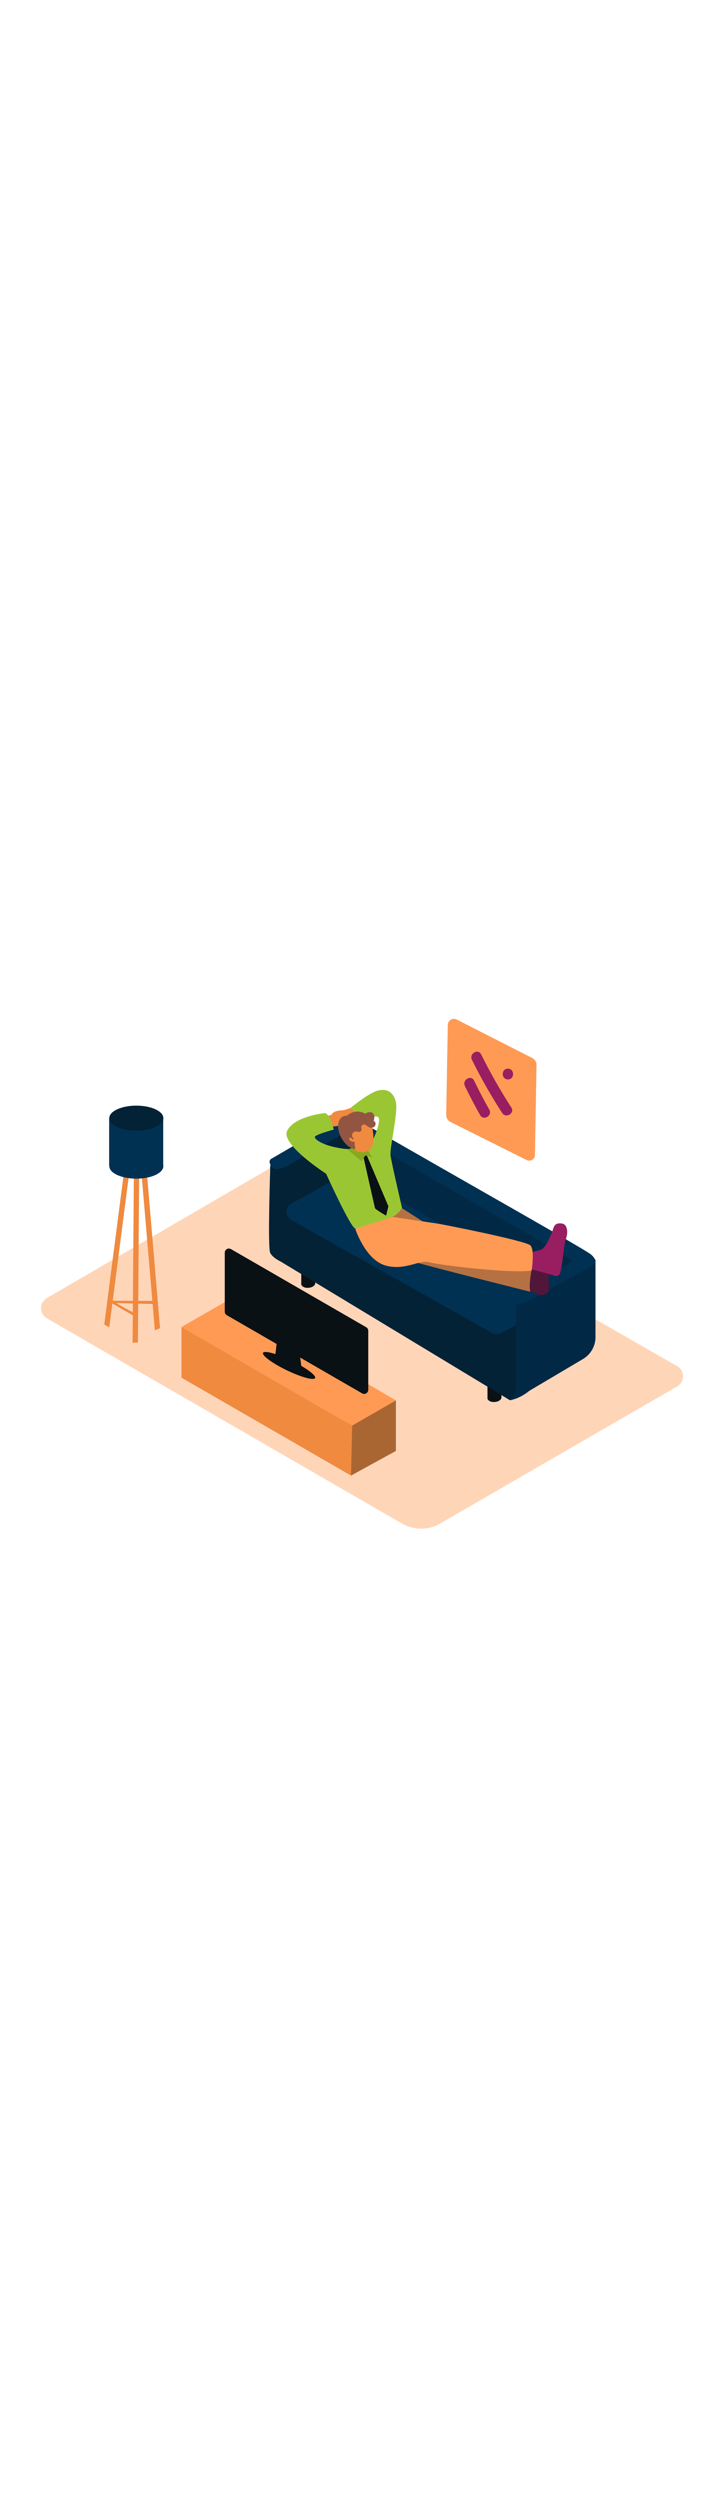 <svg version="1.1" id="Layer_1" xmlns="http://www.w3.org/2000/svg" xmlns:xlink="http://www.w3.org/1999/xlink" x="0px" y="0px" viewBox="0 0 500 500" style="width: 144px;" xml:space="preserve" data-imageid="resting-49" imageName="Resting" class="illustrations_image">
<style type="text/css">
	.st0_resting-49{fill:#FFD5B8;}
	.st1_resting-49{fill:url(#SVGID_1_);}
	.st2_resting-49{fill:url(#SVGID_00000031205202326426783520000015103624356007395511_);}
	.st3_resting-49{fill:url(#SVGID_00000016064646538642280390000006874074321927623571_);}
	.st4_resting-49{fill:#EF8A3F;}
	.st5_resting-49{opacity:0.3;fill:#091114;enable-background:new    ;}
	.st6_resting-49{fill:#FF9A55;}
	.st7_resting-49{fill:#091114;}
	.st8_resting-49{fill:#68E1FD;}
	.st9_resting-49{opacity:0.46;fill:#091114;enable-background:new    ;}
	.st10_resting-49{opacity:0.22;fill:#091114;enable-background:new    ;}
	.st11_resting-49{fill:#981E61;}
	.st12_resting-49{opacity:0.5;fill:#091114;enable-background:new    ;}
	.st13_resting-49{fill:#9BC634;}
	.st14_resting-49{fill:#85AA1D;}
	.st15_resting-49{fill:#935542;}
</style>
<path id="Base_resting-49" class="st0_resting-49" d="M32.6,283.4L205,183.2c2.5-1.5,5.6-1.5,8.1,0l257.8,147.5c3.9,2.2,5.2,7.2,3,11.1&#10;&#9;c-0.7,1.2-1.8,2.3-3,3L306.1,440c-8.2,4.8-18.4,4.8-26.6,0L32.6,297.5c-3.9-2.2-5.2-7.2-3-11.1C30.4,285.2,31.4,284.1,32.6,283.4z"/>
<g id="Shadow_resting-49">
	
		<linearGradient id="SVGID_1_-resting-49" gradientUnits="userSpaceOnUse" x1="104.615" y1="774.459" x2="69.825" y2="822.209" gradientTransform="matrix(1 0 0 1 0 -498)">
		<stop offset="0" style="stop-color:#935542"/>
		<stop offset="1" style="stop-color:#FFFFFF;stop-opacity:0"/>
	</linearGradient>
	<path class="st1_resting-49" d="M84.5,328.3c9.7-8.3,16.8-16.1,26.8-24L76,300.7l-22.5,8.9C63.7,316.1,74.1,322.2,84.5,328.3z"/>
	
		<linearGradient id="SVGID_00000119079739588633089820000003627765237290165920_-resting-49" gradientUnits="userSpaceOnUse" x1="282.769" y1="774.144" x2="246.219" y2="824.324" gradientTransform="matrix(1 0 0 1 0 -498)">
		<stop offset="0" style="stop-color:#935542"/>
		<stop offset="1" style="stop-color:#FFFFFF;stop-opacity:0"/>
	</linearGradient>
	<path style="fill:url(#SVGID_00000119079739588633089820000003627765237290165920_);" d="M300.8,391.4l66.5-43.1L204.8,247.6&#10;&#9;&#9;L131,296.3C140,302.5,291.9,385,300.8,391.4z"/>
	
		<linearGradient id="SVGID_00000167357464996013437550000015196528290398506418_-resting-49" gradientUnits="userSpaceOnUse" x1="199.76" y1="860.774" x2="184.52" y2="883.793" gradientTransform="matrix(1 0 0 1 0 -498)">
		<stop offset="0" style="stop-color:#935542"/>
		<stop offset="1" style="stop-color:#FFFFFF;stop-opacity:0"/>
	</linearGradient>
	<path style="fill:url(#SVGID_00000167357464996013437550000015196528290398506418_);" d="M232.7,413.4l42.6-23.8L143,325.4&#10;&#9;&#9;l-25.7,21C122.9,350.2,227.1,409.4,232.7,413.4z"/>
</g>
<g id="Desk_resting-49">
	<polygon class="st4_resting-49" points="244.1,406.7 275.3,389.6 275.3,354.5 238.1,370.2 &#9;"/>
	<polygon class="st5_resting-49" points="244.1,406.7 275.3,389.6 275.3,354.5 238.1,370.2 &#9;"/>
	<polygon class="st4_resting-49" points="126.2,303.5 126.2,338.7 244.1,406.7 244.9,372 &#9;"/>
	<polygon class="st6_resting-49" points="126.2,303.5 157.6,285.5 275.3,354.5 244.9,372 &#9;"/>
</g>
<g id="TV_resting-49">
	<path class="st7_resting-49" d="M160.6,249.4l94.1,54.3c0.9,0.5,1.4,1.5,1.4,2.5v40.9c0,1.6-1.3,2.9-2.9,2.9c-0.5,0-1-0.1-1.4-0.4l-94.1-54.3&#10;&#9;&#9;c-0.9-0.5-1.4-1.5-1.4-2.5v-40.9c0-1.6,1.3-2.9,2.9-2.9C159.7,249.1,160.2,249.2,160.6,249.4z"/>
	<polyline class="st7_resting-49" points="192.6,313.1 191,327 210.5,337.8 208.4,322.2 &#9;"/>
	
		<ellipse transform="matrix(0.435 -0.901 0.901 0.435 -183.829 367.509)" class="st7_resting-49" cx="200.8" cy="330.2" rx="3.7" ry="20.1"/>
</g>
<g id="Lamp_resting-49">
	<path class="st4_resting-49" d="M79.5,285.3c-0.6,0-1.3-0.1-1.8-0.4l-0.3,1.9l29.9,0.8v-2.2L79.5,285.3z"/>
	<path class="st4_resting-49" d="M77.7,285l-0.3,1.8l16.5,9.5V294C88.3,291.3,83,288.2,77.7,285z"/>
	<path class="st4_resting-49" d="M94.3,156.2c-1,0.2-2,0-2.9-0.4l-18.9,146c1.2,0.7,2.3,1.3,3.5,2l19.1-147.7C94.9,156.1,94.6,156.2,94.3,156.2&#10;&#9;&#9;z"/>
	<path class="st4_resting-49" d="M98.7,156c-0.7,0.1-1.4,0.1-2.1,0c-0.6,0-1.1,0-1.7,0.1l12.8,149.8c1-0.5,2-0.9,3-1.3l0.5-0.2h0.1L98.7,156z"/>
	<path class="st4_resting-49" d="M96.6,156.1c-0.8,0-1.5,0-2.3,0.1c-0.3,0-0.6,0.1-0.9,0.1l-1.2,158.3l0,0c0.6-0.2,1.3-0.3,2-0.2h1.1l0.6-0.1&#10;&#9;&#9;l1.2-158.2L96.6,156.1z"/>
	<path class="st8_resting-49 targetColor" d="M75.9,158.6v32.7c0,0,37.6,1.1,37.6,0v-32.7" style="fill: rgb(0, 49, 83);"/>
	<ellipse class="st8_resting-49 targetColor" cx="94.8" cy="158.5" rx="18.8" ry="8.7" style="fill: rgb(0, 49, 83);"/>
	<ellipse class="st9_resting-49" cx="94.8" cy="158.5" rx="18.8" ry="8.7"/>
	<ellipse class="st8_resting-49 targetColor" cx="94.8" cy="191.8" rx="18.8" ry="8.7" style="fill: rgb(0, 49, 83);"/>
</g>
<g id="Sofa_resting-49">
	<path class="st8_resting-49 targetColor" d="M354.5,354.4c0,0,6-0.7,12.9-6s-12.9-4.5-12.9-4.5V354.4z" style="fill: rgb(0, 49, 83);"/>
	<path class="st10_resting-49" d="M354.5,354.4c0,0,6-0.7,12.9-6s-12.9-4.5-12.9-4.5V354.4z"/>
	<path class="st7_resting-49" d="M209.5,256.4v17.7c0,0,0.9,2.5,5,2.2s4.7-2.8,4.7-2.8v-21.2L209.5,256.4z"/>
	<path class="st7_resting-49" d="M339,335.7v17.7c0,0,0.9,2.5,5,2.2s4.7-2.8,4.7-2.8v-21.2L339,335.7z"/>
	<path class="st8_resting-49 targetColor" d="M367.6,260.1c8.8-5.8,17.9-11.2,26.7-17.1l-142.9-81.7c-5.7-3.3-12.8-3.2-18.5,0.1l-39.5,23.2&#10;&#9;&#9;c-6.5,3.8-5.5,9.6-5.5,9.6s-1.8,54.2,0,57.8s7.2,6,7.2,6l159.4,96.3C367.5,344.4,356.9,267.2,367.6,260.1z" style="fill: rgb(0, 49, 83);"/>
	<path class="st9_resting-49" d="M367.6,260.1c8.8-5.8,17.9-11.2,26.7-17.1l-142.9-81.7c-5.7-3.3-12.8-3.2-18.5,0.1l-39.5,23.2&#10;&#9;&#9;c-6.5,3.8-5.5,9.6-5.5,9.6s-1.8,54.2,0,57.8s7.2,6,7.2,6l159.4,96.3C367.5,344.4,356.9,267.2,367.6,260.1z"/>
	<path class="st8_resting-49 targetColor" d="M375,272.6c0,0-132.9-76.2-132.6-77s0-28.6,0-28.6l156.8,90.3L375,272.6z" style="fill: rgb(0, 49, 83);"/>
	<path class="st8_resting-49 targetColor" d="M412.4,255.2l-1.8-0.2c-2.8,2.1-5.8,3.8-9,5.1c-13.2,9.9-28,18.2-42.8,25.7v63.8c1.9,0.4,3.8,0.5,5.8,0.3&#10;&#9;&#9;l40.9-24.2c5.3-3.2,8.6-8.9,8.6-15.1v-53.7C413.5,256.3,412.9,255.8,412.4,255.2z" style="fill: rgb(0, 49, 83);"/>
	<path class="st10_resting-49" d="M375,272.6c0,0-132.9-76.2-132.6-77s0-28.6,0-28.6l156.8,90.3L375,272.6z"/>
	<path class="st8_resting-49 targetColor" d="M202.6,217.9l40.1-22.4l151.8,87.1l-45.6,24.9c-2.2,1.2-4.8,1.2-6.9,0l-139.4-78.3c-3.1-1.8-4.3-5.7-2.5-8.9&#10;&#9;&#9;C200.7,219.3,201.5,218.5,202.6,217.9z" style="fill: rgb(0, 49, 83);"/>
	<path class="st10_resting-49" d="M412.4,255.2l-1.8-0.2c-2.8,2.1-5.8,3.8-9,5.1c-13.2,9.9-28,18.2-42.8,25.7v63.8c1.9,0.4,3.8,0.5,5.8,0.3&#10;&#9;&#9;l40.9-24.2c5.3-3.2,8.6-8.9,8.6-15.1v-53.7C413.5,256.3,412.9,255.8,412.4,255.2z"/>
	<path class="st8_resting-49 targetColor" d="M189.2,186.4c0,0-3.9,1.3,0,6.1s18-5.3,18-5.3l35.1-20.2l156.8,90.3l-40.9,23.3c0,0-3.2,2.5-0.8,5.3&#10;&#9;&#9;s5.7,1.5,12.4-1.8s43-23.9,43-23.9s3.6-2.5-1.9-7.1s-161.2-92.3-161.2-92.3s-5.8-5.3-12.9-1.7S189.2,186.4,189.2,186.4z" style="fill: rgb(0, 49, 83);"/>
</g>
<g id="Wall_Photo_resting-49">
	<path class="st6_resting-49" d="M373.1,121.6l-1.1,62.5c0,2.2-1.8,3.9-4,3.9c-0.6,0-1.2-0.2-1.7-0.4l-53.1-26.5c-1.8-0.9-2.9-2.7-2.9-4.8&#10;&#9;&#9;l1.1-62.6c0.1-2.4,2-4.2,4.4-4.2c0.6,0,1.3,0.2,1.8,0.5l52.7,26.8C372.1,117.8,373.2,119.6,373.1,121.6z"/>
	<path class="st11_resting-49" d="M340.3,152.6c-3.8-6.6-7.3-13.4-10.6-20.2c-2.1-4.3-8.5-0.5-6.4,3.8c3.3,6.9,6.9,13.6,10.6,20.2&#10;&#9;&#9;C336.2,160.5,342.6,156.8,340.3,152.6z"/>
	<path class="st11_resting-49" d="M355.6,151.1c-7.7-11.9-14.7-24.2-21-36.9c-2.1-4.3-8.6-0.5-6.4,3.8c6.3,12.7,13.3,25,21,36.9&#10;&#9;&#9;C351.8,158.9,358.2,155.1,355.6,151.1z"/>
	<path class="st11_resting-49" d="M353.2,124.1c-4.8,0-4.8,7.5,0,7.5S358,124.1,353.2,124.1z"/>
</g>
<g id="Character_resting-49">
	<polygon class="st11_resting-49" points="374.2,280.7 365.4,277.2 368.1,263.1 376.4,261.3 &#9;"/>
	<path class="st11_resting-49" d="M374.2,280.7c0,0-0.8-6.7-1.3-9.8s-2.5-20.2,5.4-19.7s2.9,17.3,3.1,19.1s1,7.1-0.1,8.7&#10;&#9;&#9;S376.8,282.5,374.2,280.7z"/>
	<path class="st12_resting-49" d="M378.3,251.3c-4.6-0.3-5.9,5.5-6,10.9l-4.2,0.9l-2.7,14.2l8.9,3.5c2.5,1.7,5.9,0,7.1-1.6s0.4-6.8,0.1-8.7&#10;&#9;&#9;S386.2,251.9,378.3,251.3z"/>
	<path class="st4_resting-49" d="M243.9,151.4c0,0-4.7,1.6-5.2,1.6s-8.8-0.1-8.3,4.7s13.5,3.6,13.5,3.6l6-6.2"/>
	<path class="st4_resting-49" d="M227.2,157.2l6.6-2.2c0,0,8.1-1.7,8.9,0s-1.5,7.4-2.2,7.6l-6.1,1.4l-6,0.7"/>
	<path class="st6_resting-49" d="M279.7,221.1c0,0,41.2,26.7,45.2,27.1s44.7,16,44.7,16s-2,10.1-0.9,14.8c0,0-74.3-18.5-83.6-21.6&#10;&#9;&#9;s-30.8-24.2-25.4-29.8C265.1,222,279.7,221.1,279.7,221.1z"/>
	<path class="st5_resting-49" d="M279.7,221.1c0,0,41.2,26.7,45.2,27.1s44.7,16,44.7,16s-2,10.1-0.9,14.8c0,0-74.3-18.5-83.6-21.6&#10;&#9;&#9;s-30.8-24.2-25.4-29.8C265.1,222,279.7,221.1,279.7,221.1z"/>
	<path class="st13_resting-49" d="M255.8,178.9c3.4-3.1,9-17.2,7.6-20.5s-10.5,2.1-10.5,2.1l-9.1-9.2c0,0,12.7-10.3,18.7-11.9&#10;&#9;&#9;s10.7,0.3,12.7,7.4s-4.4,32.4-3.6,37.8s8,36.3,8,36.3c-5.8,9.8-29.4,14.9-32.7,14.1s-20.1-37.9-20.1-37.9s-31.4-20.2-27.2-29.6&#10;&#9;&#9;s22.3-12.1,26-12.5s6.5,11.4,6.5,11.4s-11.9,3.3-13,4.8s4.1,5.4,14,7.5s12.1,0.9,12.1,0.9"/>
	<path class="st11_resting-49" d="M384.2,267.4c0,0,2.9,1.9,4.8-0.4s3-20.9,4.5-24.6s1.6-10.3-3-10.8s-5.2,1.8-6.2,4.8s-4.7,12.3-8.1,13.4&#10;&#9;&#9;c-2.9,0.9-5.8,1.6-8.8,2.2l0.8,11L384.2,267.4z"/>
	<path class="st7_resting-49" d="M252.4,183.9c0,0,8.1,36.2,8.4,37.1s7.7,5.2,7.7,5.2l1.6-6.5l-15.5-36.5L252.4,183.9z"/>
	<path class="st14_resting-49" d="M241.7,180.2c0,0,10.6,9,10.1,8.4s2.3-4.2,2.3-4.2l4.7,1.4l-5.4-9.4"/>
	<path class="st4_resting-49" d="M258.5,163.4c0,0,4,14.6-2.6,17.8s-11.2-1.6-13.2-5.9s-1.2-14.6,7.3-15.6C257.4,158.7,258.5,163.4,258.5,163.4&#10;&#9;&#9;z"/>
	<path class="st15_resting-49" d="M259.8,160.6c0.7-1.8,1-5-1.1-6c-1.6-0.6-3.4-0.3-4.7,0.9c-0.7-0.6-1.6-1-2.5-1.2c-3.4-1-7-0.2-9.7,2.1&#10;&#9;&#9;c-0.1,0.1-0.3,0.2-0.4,0.3c-0.2,0.1-0.4,0.1-0.6,0.1c-5.2,0.1-6.3,6-5.4,10c0.9,4.2,3.1,7.9,6.3,10.8c1.4,1.1,3,1.9,4.7,2.4&#10;&#9;&#9;c0.2,0.1,0.4-0.1,0.5-0.3v-0.1c0.2-0.1,0.3-0.4,0.2-0.7l0,0c-0.4-0.9-0.6-1.9-0.4-2.8c0-0.1,0-0.3-0.1-0.4c0.2-0.2,0.2-0.5,0-0.7&#10;&#9;&#9;c-0.1-0.1-0.2-0.1-0.3-0.1c-1.1,0.1-2.2-0.3-3-1.1c-0.5-0.5-0.9-1.5,0.1-1.7c0.4-0.1,0.7,0,1,0.3c0.1,0.2,0.3,0.5,0.5,0.7&#10;&#9;&#9;c0.1,0.1,0.2,0.1,0.3,0.1c0.4,0.1,0.8-0.2,0.6-0.6c-0.2-0.3-0.4-0.5-0.6-0.8c-0.7-1.1-0.4-2.5,0.5-3.4c1.2-1.1,2.3-0.5,3.7-0.4&#10;&#9;&#9;c0.9,0.1,1.8-0.4,2-1.3c0-0.6-0.1-1.2-0.2-1.7c0-0.9,0.5-1.7,1.3-2c1.5-0.6,2.4,0.7,3.5,1.4c0.9,0.7,2.1,0.9,3.2,0.6&#10;&#9;&#9;c1.4-0.4,2.3-1.8,1.9-3.2c-0.1-0.4-0.3-0.7-0.5-1C260.2,160.6,260,160.5,259.8,160.6z M250.8,162.7c0.2-0.3,0.4-0.5,0.7-0.6&#10;&#9;&#9;c0.1,0,0.2-0.1,0.3-0.2h0.1l0.1,0.1C251.5,162.1,251.1,162.4,250.8,162.7L250.8,162.7z M259.1,159.6L259.1,159.6&#10;&#9;&#9;c0-0.2,0.1-0.3,0.1-0.5C259.2,159.2,259.2,159.4,259.1,159.6L259.1,159.6z"/>
	<path class="st6_resting-49" d="M247,235.2c0,0,6.8,21,20.4,25.4c13.6,4.3,24.5-4,30.8-2.1s58,8.2,71.5,5.8c0,0,2.3-14.4-0.9-17.5&#10;&#9;&#9;s-59.7-14.4-65.3-15.2s-30.2-4.5-30.2-4.5"/>
</g>
</svg>